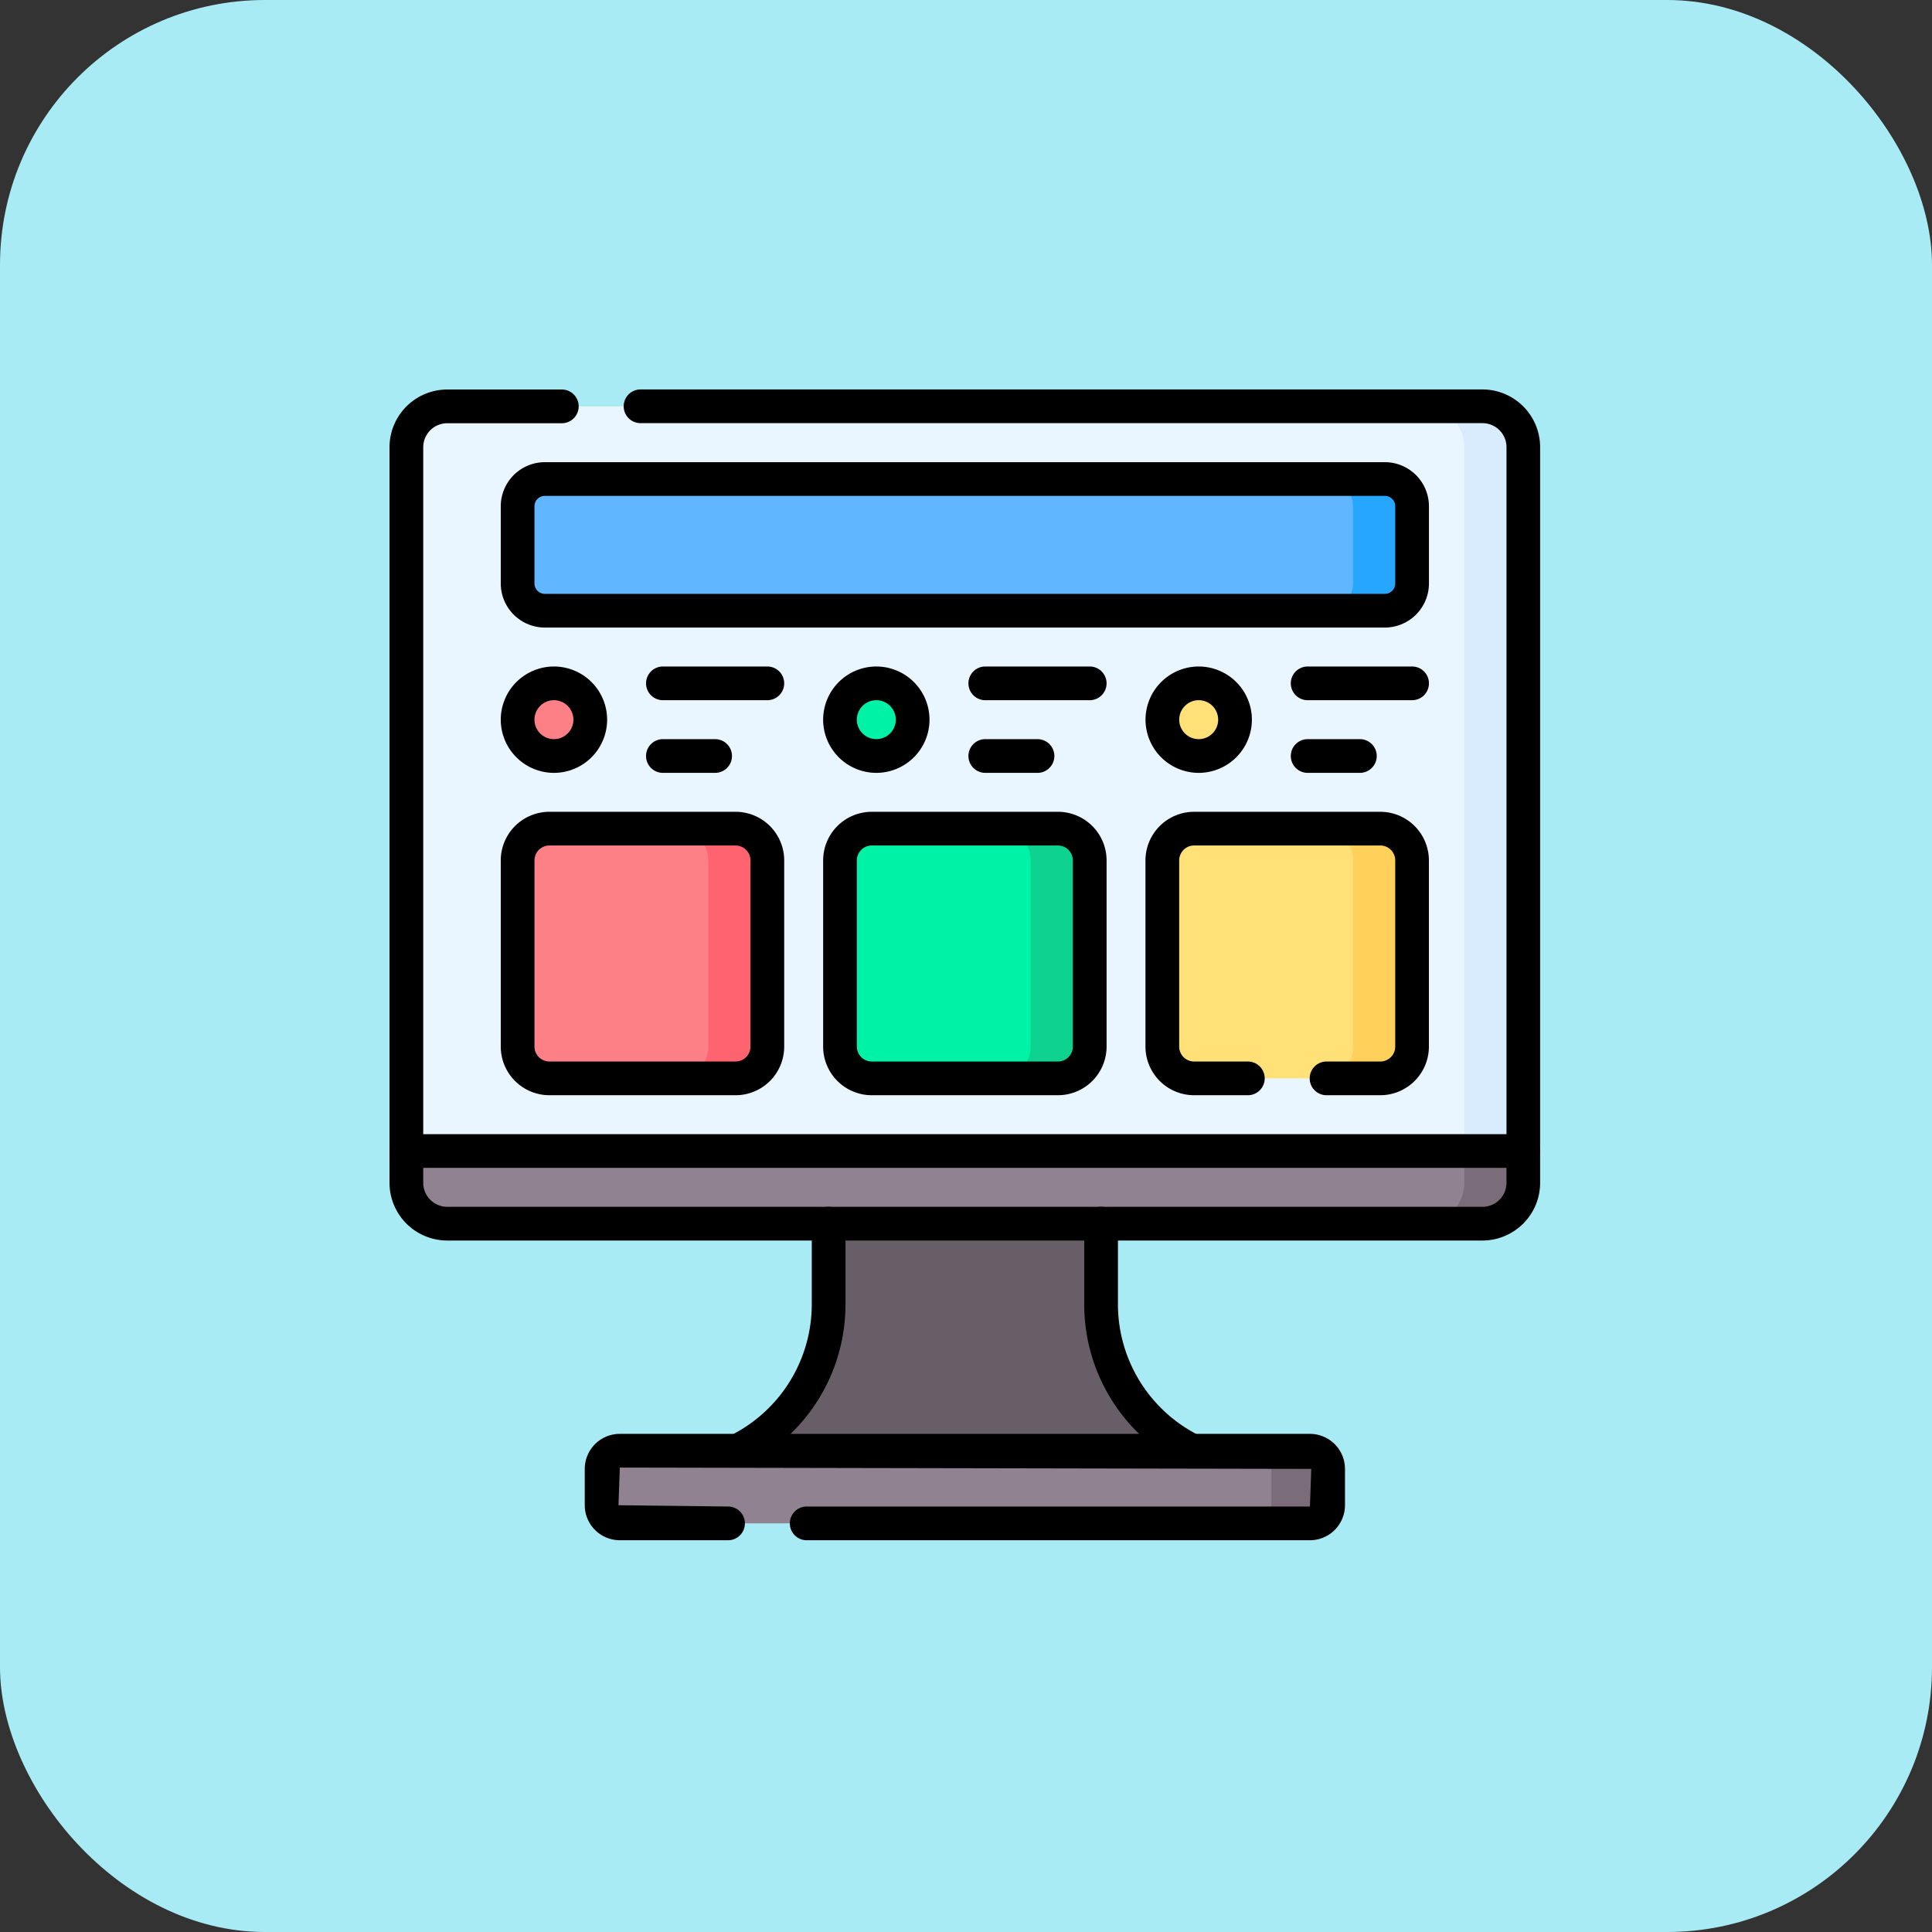 <svg xmlns="http://www.w3.org/2000/svg" width="124" height="124" viewBox="0 0 124 124">
  <rect x="0" y="0" width="124" height="124" fill="#333333" stroke="none"/>
  <g id="Grupo_99762" data-name="Grupo 99762" transform="translate(-388 -1307)">
    <rect id="Rectángulo_33881" data-name="Rectángulo 33881" width="124" height="124" rx="17" transform="translate(388 1307)" fill="#a9ebf4"/>
    <g id="tablero-de-humor" transform="translate(413 1332)">
      <g id="Grupo_99757" data-name="Grupo 99757" transform="translate(1.082 1.082)">
        <path id="Trazado_106903" data-name="Trazado 106903" d="M79.19,55.293H7.5V10.123A2.623,2.623,0,0,1,10.123,7.5H76.567a2.623,2.623,0,0,1,2.623,2.623v45.17Z" transform="translate(-7.5 -7.5)" fill="#eaf6ff"/>
        <path id="Trazado_106904" data-name="Trazado 106904" d="M57,46.528V41.574a1.749,1.749,0,0,1,1.749-1.749H112.66a1.748,1.748,0,0,1,1.749,1.749v4.954a1.748,1.748,0,0,1-1.749,1.749H58.747A1.749,1.749,0,0,1,57,46.528Z" transform="translate(-49.858 -35.162)" fill="#60b7ff"/>
        <path id="Trazado_106905" data-name="Trazado 106905" d="M420.4,39.825h-3.788a1.749,1.749,0,0,1,1.749,1.749v4.954a1.749,1.749,0,0,1-1.749,1.749H420.4a1.749,1.749,0,0,0,1.749-1.749V41.574A1.749,1.749,0,0,0,420.4,39.825Z" transform="translate(-357.603 -35.162)" fill="#26a6fe"/>
        <path id="Trazado_106906" data-name="Trazado 106906" d="M463.841,7.5h-3.788a2.623,2.623,0,0,1,2.623,2.623v45.17h3.788V10.123A2.623,2.623,0,0,0,463.841,7.5Z" transform="translate(-394.774 -7.5)" fill="#d8ecfe"/>
        <path id="Trazado_106907" data-name="Trazado 106907" d="M76.567,343.5H10.123A2.623,2.623,0,0,1,7.5,340.874v-2.04H79.19v2.04A2.623,2.623,0,0,1,76.567,343.5Z" transform="translate(-7.5 -291.041)" fill="#918291"/>
        <path id="Trazado_106908" data-name="Trazado 106908" d="M139.836,476.838H95.54a1.166,1.166,0,0,1-1.166-1.166v-2.331a1.166,1.166,0,0,1,1.166-1.166h44.3A1.166,1.166,0,0,1,141,473.341v2.331A1.165,1.165,0,0,1,139.836,476.838Z" transform="translate(-81.843 -405.148)" fill="#918291"/>
        <path id="Trazado_106909" data-name="Trazado 106909" d="M387.934,472.175h-3.643a1.166,1.166,0,0,1,1.166,1.166v2.331a1.166,1.166,0,0,1-1.166,1.166h3.643a1.166,1.166,0,0,0,1.166-1.166v-2.331A1.166,1.166,0,0,0,387.934,472.175Z" transform="translate(-329.941 -405.148)" fill="#7a6d79"/>
        <path id="Trazado_106910" data-name="Trazado 106910" d="M184.126,385.73H154.984a10.544,10.544,0,0,0,5.828-9.431v-5.14H178.3v5.14a10.544,10.544,0,0,0,5.828,9.431Z" transform="translate(-133.71 -318.703)" fill="#685e68"/>
        <path id="Trazado_106911" data-name="Trazado 106911" d="M462.676,338.833v2.04a2.623,2.623,0,0,1-2.623,2.623h3.788a2.623,2.623,0,0,0,2.623-2.623v-2.04Z" transform="translate(-394.774 -291.04)" fill="#7a6d79"/>
        <g id="Grupo_99751" data-name="Grupo 99751" transform="translate(7.14 27.102)">
          <path id="Trazado_106912" data-name="Trazado 106912" d="M70.986,211.419H59.038a2.04,2.04,0,0,1-2.04-2.04V197.431a2.04,2.04,0,0,1,2.04-2.04H70.986a2.04,2.04,0,0,1,2.04,2.04v11.948A2.04,2.04,0,0,1,70.986,211.419Z" transform="translate(-56.998 -195.391)" fill="#fd8087"/>
        </g>
        <g id="Grupo_99752" data-name="Grupo 99752" transform="translate(27.831 27.102)">
          <path id="Trazado_106913" data-name="Trazado 106913" d="M214.43,211.419H202.482a2.04,2.04,0,0,1-2.04-2.04V197.431a2.04,2.04,0,0,1,2.04-2.04H214.43a2.04,2.04,0,0,1,2.04,2.04v11.948A2.04,2.04,0,0,1,214.43,211.419Z" transform="translate(-200.442 -195.391)" fill="#00f2a6"/>
        </g>
        <g id="Grupo_99753" data-name="Grupo 99753" transform="translate(48.522 27.102)">
          <path id="Trazado_106914" data-name="Trazado 106914" d="M357.873,211.419H345.925a2.04,2.04,0,0,1-2.04-2.04V197.431a2.04,2.04,0,0,1,2.04-2.04h11.948a2.04,2.04,0,0,1,2.04,2.04v11.948A2.04,2.04,0,0,1,357.873,211.419Z" transform="translate(-343.885 -195.391)" fill="#ffe177"/>
        </g>
        <path id="Trazado_106915" data-name="Trazado 106915" d="M418.384,195.39H414.6a2.04,2.04,0,0,1,2.04,2.04v11.948a2.04,2.04,0,0,1-2.04,2.04h3.788a2.04,2.04,0,0,0,2.04-2.04V197.43A2.04,2.04,0,0,0,418.384,195.39Z" transform="translate(-355.874 -168.288)" fill="#ffd15b"/>
        <path id="Trazado_106916" data-name="Trazado 106916" d="M274.941,195.39h-3.788a2.04,2.04,0,0,1,2.04,2.04v11.948a2.04,2.04,0,0,1-2.04,2.04h3.788a2.04,2.04,0,0,0,2.04-2.04V197.43A2.04,2.04,0,0,0,274.941,195.39Z" transform="translate(-233.122 -168.288)" fill="#0ed290"/>
        <path id="Trazado_106917" data-name="Trazado 106917" d="M131.5,195.39H127.71a2.04,2.04,0,0,1,2.04,2.04v11.948a2.04,2.04,0,0,1-2.04,2.04H131.5a2.04,2.04,0,0,0,2.04-2.04V197.43A2.04,2.04,0,0,0,131.5,195.39Z" transform="translate(-110.37 -168.288)" fill="#fe646f"/>
        <g id="Grupo_99754" data-name="Grupo 99754" transform="translate(7.14 17.777)">
          <circle id="Elipse_2" data-name="Elipse 2" cx="2.331" cy="2.331" r="2.331" fill="#fd8087"/>
        </g>
        <g id="Grupo_99755" data-name="Grupo 99755" transform="translate(27.831 17.777)">
          <circle id="Elipse_3" data-name="Elipse 3" cx="2.331" cy="2.331" r="2.331" fill="#00f2a6"/>
        </g>
        <g id="Grupo_99756" data-name="Grupo 99756" transform="translate(48.522 17.777)">
          <circle id="Elipse_4" data-name="Elipse 4" cx="2.331" cy="2.331" r="2.331" fill="#ffe177"/>
        </g>
      </g>
      <g id="Grupo_99761" data-name="Grupo 99761" transform="translate(0 0)">
        <path id="Trazado_106918" data-name="Trazado 106918" d="M106.241,42.94H52.328a2.834,2.834,0,0,1-2.83-2.83V35.155a2.834,2.834,0,0,1,2.83-2.83h53.913a2.834,2.834,0,0,1,2.83,2.83V40.11A2.834,2.834,0,0,1,106.241,42.94ZM52.328,34.489a.667.667,0,0,0-.667.667V40.11a.667.667,0,0,0,.667.667h53.913a.667.667,0,0,0,.667-.667V35.155a.667.667,0,0,0-.667-.667Z" transform="translate(-42.358 -27.662)"/>
        <path id="Trazado_106919" data-name="Trazado 106919" d="M148.565,380.394a1.082,1.082,0,0,1-.485-2.05,9.41,9.41,0,0,0,5.23-8.463v-5.14a1.082,1.082,0,1,1,2.164,0v5.14a11.562,11.562,0,0,1-6.426,10.4A1.078,1.078,0,0,1,148.565,380.394Z" transform="translate(-126.209 -311.203)"/>
        <path id="Trazado_106920" data-name="Trazado 106920" d="M316.019,380.394a1.077,1.077,0,0,1-.483-.114,11.562,11.562,0,0,1-6.426-10.4v-5.14a1.082,1.082,0,0,1,2.164,0v5.14a9.41,9.41,0,0,0,5.23,8.463,1.082,1.082,0,0,1-.485,2.05Z" transform="translate(-264.522 -311.203)"/>
        <path id="Trazado_106921" data-name="Trazado 106921" d="M70.149,54.62H3.7a3.708,3.708,0,0,1-3.7-3.7V3.7A3.708,3.708,0,0,1,3.7,0h7.359a1.082,1.082,0,1,1,0,2.164H3.7A1.542,1.542,0,0,0,2.164,3.7V50.916A1.542,1.542,0,0,0,3.7,52.456H70.149a1.542,1.542,0,0,0,1.541-1.541V3.7a1.542,1.542,0,0,0-1.541-1.541H16.112a1.082,1.082,0,1,1,0-2.164H70.149a3.708,3.708,0,0,1,3.7,3.7V50.916A3.708,3.708,0,0,1,70.149,54.62Z" transform="translate(0 0)"/>
        <path id="Línea_107" data-name="Línea 107" d="M65.272-5.336H-6.418A1.082,1.082,0,0,1-7.5-6.418,1.082,1.082,0,0,1-6.418-7.5h71.69a1.082,1.082,0,0,1,1.082,1.082A1.082,1.082,0,0,1,65.272-5.336Z" transform="translate(7.5 55.293)"/>
        <path id="Trazado_106922" data-name="Trazado 106922" d="M133.414,471.5h-32.3a1.082,1.082,0,1,1,0-2.164h32.3l.085-2.415-44.38-.085-.085,2.416,7.032.084a1.082,1.082,0,1,1,0,2.164H89.119a2.251,2.251,0,0,1-2.249-2.247v-2.331a2.251,2.251,0,0,1,2.249-2.249h44.295a2.251,2.251,0,0,1,2.249,2.249v2.331A2.251,2.251,0,0,1,133.414,471.5Z" transform="translate(-74.339 -397.644)"/>
        <g id="Grupo_99758" data-name="Grupo 99758" transform="translate(7.14 27.102)">
          <path id="Trazado_106923" data-name="Trazado 106923" d="M64.568,206.083H52.62a3.125,3.125,0,0,1-3.122-3.122V191.013a3.125,3.125,0,0,1,3.122-3.122H64.568a3.125,3.125,0,0,1,3.122,3.122v11.948a3.122,3.122,0,0,1-3.122,3.122ZM52.62,190.055a.959.959,0,0,0-.958.958v11.948a.959.959,0,0,0,.958.958H64.568a.958.958,0,0,0,.958-.958V191.013a.959.959,0,0,0-.958-.958Z" transform="translate(-49.498 -187.891)"/>
        </g>
        <g id="Grupo_99759" data-name="Grupo 99759" transform="translate(27.831 27.102)">
          <path id="Trazado_106924" data-name="Trazado 106924" d="M208.012,206.083H196.064a3.125,3.125,0,0,1-3.122-3.122V191.013a3.125,3.125,0,0,1,3.122-3.122h11.948a3.125,3.125,0,0,1,3.122,3.122v11.948A3.125,3.125,0,0,1,208.012,206.083Zm-11.948-16.028a.959.959,0,0,0-.958.958v11.948a.959.959,0,0,0,.958.958h11.948a.959.959,0,0,0,.958-.958V191.013a.959.959,0,0,0-.958-.958Z" transform="translate(-192.942 -187.891)"/>
        </g>
        <g id="Grupo_99760" data-name="Grupo 99760" transform="translate(48.521 27.102)">
          <path id="Trazado_106925" data-name="Trazado 106925" d="M351.451,206.082H348a1.082,1.082,0,1,1,0-2.164h3.45a.959.959,0,0,0,.958-.958V191.011a.959.959,0,0,0-.958-.958H339.5a.96.96,0,0,0-.959.958v11.949a.96.96,0,0,0,.959.958h3.449a1.082,1.082,0,1,1,0,2.164H339.5a3.126,3.126,0,0,1-3.123-3.121V191.011a3.126,3.126,0,0,1,3.123-3.121h11.948a3.125,3.125,0,0,1,3.121,3.121v11.949A3.125,3.125,0,0,1,351.451,206.082Z" transform="translate(-336.38 -187.89)"/>
        </g>
        <path id="Elipse_5" data-name="Elipse 5" d="M-4.087-7.5A3.417,3.417,0,0,1-.673-4.087,3.417,3.417,0,0,1-4.087-.673,3.417,3.417,0,0,1-7.5-4.087,3.417,3.417,0,0,1-4.087-7.5Zm0,4.663a1.251,1.251,0,0,0,1.25-1.25,1.251,1.251,0,0,0-1.25-1.25,1.251,1.251,0,0,0-1.25,1.25A1.251,1.251,0,0,0-4.087-2.837Z" transform="translate(14.64 25.277)"/>
        <path id="Línea_108" data-name="Línea 108" d="M-3.067-5.336H-6.418A1.082,1.082,0,0,1-7.5-6.418,1.082,1.082,0,0,1-6.418-7.5h3.351A1.082,1.082,0,0,1-1.985-6.418,1.082,1.082,0,0,1-3.067-5.336Z" transform="translate(23.965 29.94)"/>
        <path id="Línea_109" data-name="Línea 109" d="M.285-5.336h-6.7A1.082,1.082,0,0,1-7.5-6.418,1.082,1.082,0,0,1-6.418-7.5h6.7A1.082,1.082,0,0,1,1.366-6.418,1.082,1.082,0,0,1,.285-5.336Z" transform="translate(23.965 25.277)"/>
        <path id="Elipse_6" data-name="Elipse 6" d="M-4.087-7.5A3.417,3.417,0,0,1-.673-4.087,3.417,3.417,0,0,1-4.087-.673,3.417,3.417,0,0,1-7.5-4.087,3.417,3.417,0,0,1-4.087-7.5Zm0,4.663a1.251,1.251,0,0,0,1.25-1.25,1.251,1.251,0,0,0-1.25-1.25,1.251,1.251,0,0,0-1.25,1.25A1.251,1.251,0,0,0-4.087-2.837Z" transform="translate(35.331 25.277)"/>
        <path id="Línea_110" data-name="Línea 110" d="M-3.067-5.336H-6.418A1.082,1.082,0,0,1-7.5-6.418,1.082,1.082,0,0,1-6.418-7.5h3.351A1.082,1.082,0,0,1-1.985-6.418,1.082,1.082,0,0,1-3.067-5.336Z" transform="translate(44.656 29.94)"/>
        <path id="Línea_111" data-name="Línea 111" d="M.285-5.336h-6.7A1.082,1.082,0,0,1-7.5-6.418,1.082,1.082,0,0,1-6.418-7.5h6.7A1.082,1.082,0,0,1,1.366-6.418,1.082,1.082,0,0,1,.285-5.336Z" transform="translate(44.656 25.277)"/>
        <path id="Elipse_7" data-name="Elipse 7" d="M-4.087-7.5A3.417,3.417,0,0,1-.673-4.087,3.417,3.417,0,0,1-4.087-.673,3.417,3.417,0,0,1-7.5-4.087,3.417,3.417,0,0,1-4.087-7.5Zm0,4.663a1.251,1.251,0,0,0,1.25-1.25,1.251,1.251,0,0,0-1.25-1.25,1.251,1.251,0,0,0-1.25,1.25A1.251,1.251,0,0,0-4.087-2.837Z" transform="translate(56.022 25.277)"/>
        <path id="Línea_112" data-name="Línea 112" d="M-3.067-5.336H-6.418A1.082,1.082,0,0,1-7.5-6.418,1.082,1.082,0,0,1-6.418-7.5h3.351A1.082,1.082,0,0,1-1.985-6.418,1.082,1.082,0,0,1-3.067-5.336Z" transform="translate(65.347 29.94)"/>
        <path id="Línea_113" data-name="Línea 113" d="M.284-5.336h-6.7A1.082,1.082,0,0,1-7.5-6.418,1.082,1.082,0,0,1-6.418-7.5h6.7A1.082,1.082,0,0,1,1.366-6.418,1.082,1.082,0,0,1,.284-5.336Z" transform="translate(65.347 25.277)"/>
      </g>
    </g>
  </g>
</svg>
